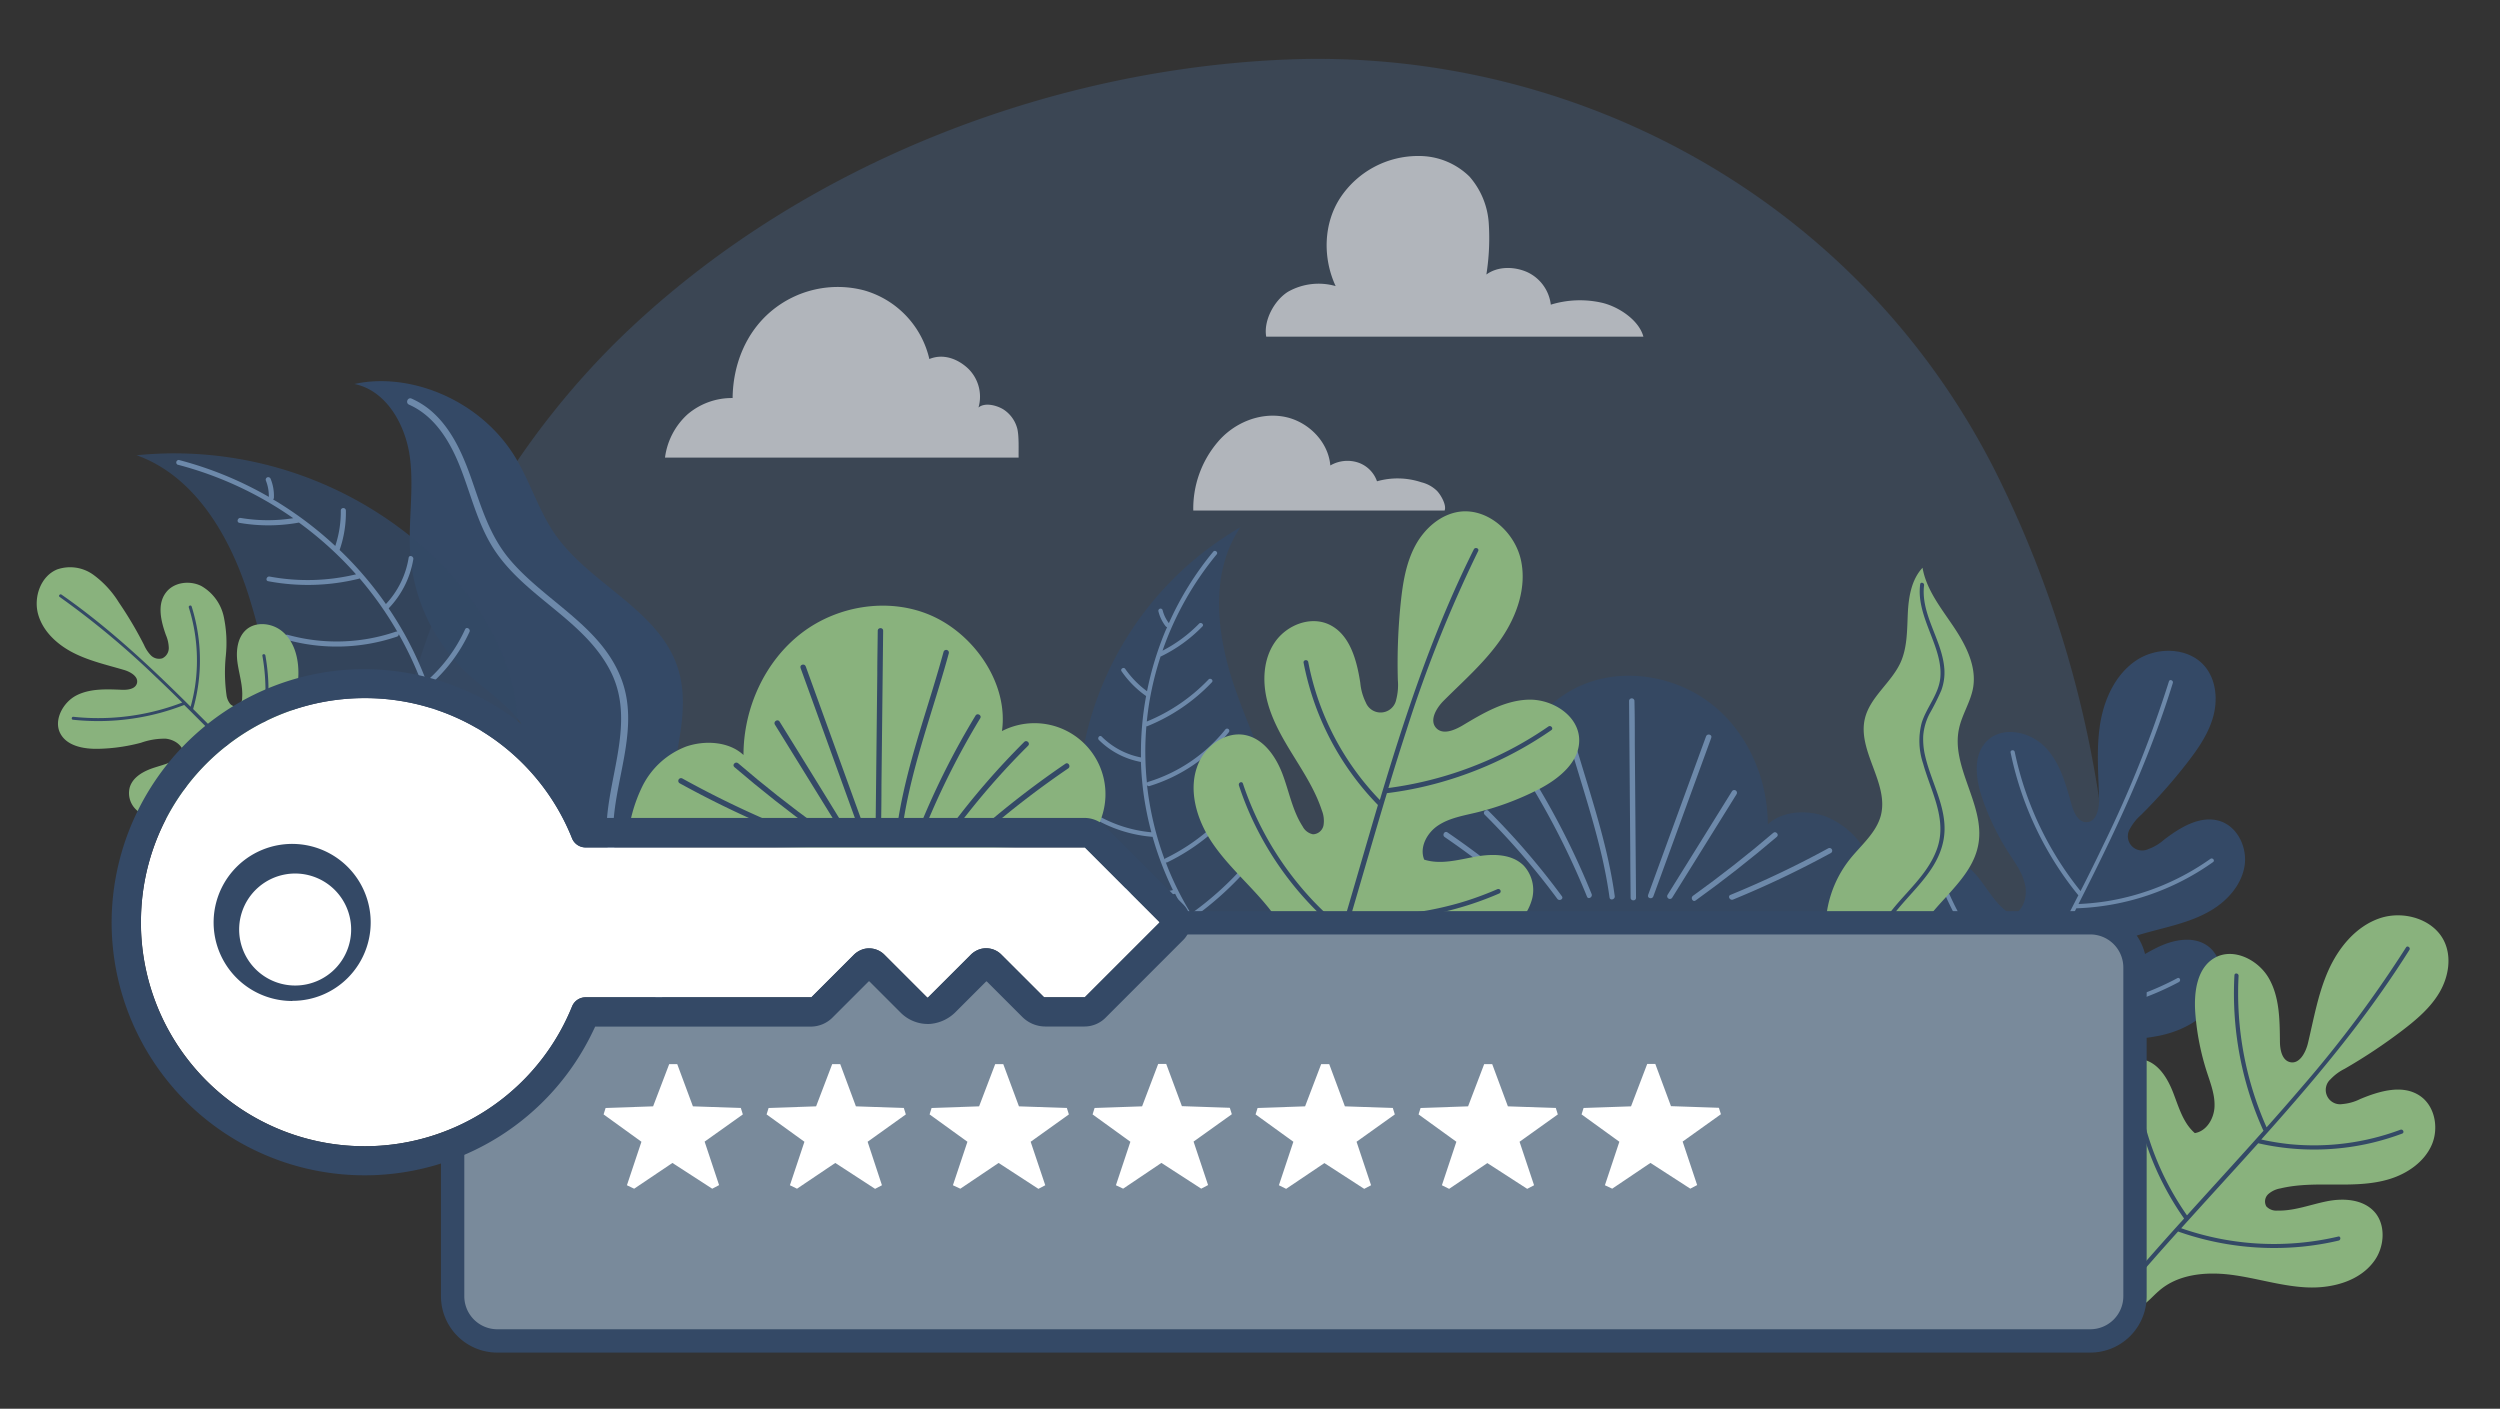 <svg xmlns="http://www.w3.org/2000/svg" viewBox="0 0 535.75 301.89"><rect x="0" y="0" width="535.75" height="301.89" fill="#333333" stroke="none"/><defs><style>.cls-1{fill:#466284;opacity:0.4;}.cls-2{opacity:0.6;}.cls-3{fill:#fff;}.cls-4,.cls-6{fill:#344966;}.cls-5{fill:#6d89aa;}.cls-6{opacity:0.8;}.cls-7{fill:#89b27d;}.cls-8{fill:#798a9b;}.cls-9{fill:none;stroke:#344966;stroke-miterlimit:10;stroke-width:5px;}</style></defs><g id="OBJECTS"><path class="cls-1" d="M85.34,159.65c6.32-34.13,25.14-66.27,50-89.54,38-35.57,90.57-55.42,140.75-57.37,61.21-2.37,122,29.61,151.61,88.45a235.61,235.61,0,0,1,24.06,86.72c1.48,19,2.34,40.09-4.94,58.14C437,270.35,416,275.4,393.22,276.11q-83.4,2.61-166.84-1.2-41.52-1.89-83-5.37c-9.3-.78-22.88.94-30.38-5.93S99.4,246.05,94.9,236.72C82.89,211.84,80.61,185.19,85.34,159.65Z"/><g class="cls-2"><path class="cls-3" d="M218.29,98.06H142.51a15.15,15.15,0,0,1,4.82-9.26A14.62,14.62,0,0,1,157,85.3c.07-7.1,2.8-14,8.23-18.58a22.21,22.21,0,0,1,20-4.48,19.94,19.94,0,0,1,13.93,14.7c2.86-1.18,5.89-.16,8.18,1.92a8.4,8.4,0,0,1,2.35,8.47c1.34-1.12,3.83-.51,5.33.4a7,7,0,0,1,3,4.19C218.4,93.61,218.26,96.31,218.29,98.06Z"/><path class="cls-3" d="M309.58,109.41H255.72A22,22,0,0,1,261,94.68c3.4-4,8.81-6.3,14-5.41s9.65,5.28,10.09,10.48a7.3,7.3,0,0,1,6-.61,6.5,6.5,0,0,1,4,4,16.18,16.18,0,0,1,9.54.22,7.2,7.2,0,0,1,3.28,1.8C308.75,106,310.05,108.24,309.58,109.41Z"/><path class="cls-3" d="M352.18,72.15H271.35c-.61-3.45,1.72-7.81,4.71-9.65a13.32,13.32,0,0,1,10.17-1.19c-2.79-6-2.64-13.4,1-18.94a20,20,0,0,1,16.75-8.94,15.44,15.44,0,0,1,10.92,4.4,16.78,16.78,0,0,1,4.14,10,49.72,49.72,0,0,1-.51,11c2.43-1.79,5.93-1.75,8.7-.54a8.82,8.82,0,0,1,5.11,7,21.23,21.23,0,0,1,10.87-.43C346.78,65.66,351.23,68.56,352.18,72.15Z"/></g><path class="cls-4" d="M140.47,240.59c-4.48-3.56-6.33-9.45-7.49-15.05s-1.91-11.5-5-16.29c-4.23-6.51-12.3-10.22-15.19-17.42-4.32-10.71,5-23.47.38-34.07-2.47-5.7-8.27-9.06-12.85-13.26a39,39,0,0,1-12.37-25.34c-.56-7,.8-14.1-.1-21.08s-5-14.37-11.89-15.79c11.29-2.51,25.88,2.84,33.71,14.52,3.62,5.41,5.39,11.87,9,17.28,7.38,11,22.51,16.42,26.59,29.06,4.18,13-5.53,27.67-.65,40.42,1.77,4.63,5.33,8.45,6.9,13.15,2.43,7.26-.27,15.19-3.52,22.12S140.59,232.93,140.47,240.59Z"/><path class="cls-5" d="M140.07,234.52c-2.77-10,3.4-19.79,2.56-29.8a17.65,17.65,0,0,0-2.22-7.28,83.47,83.47,0,0,0-5.14-7.26,19.51,19.51,0,0,1-3.39-7.28,24.57,24.57,0,0,1-.38-7.16c.75-9.88,5.33-20.06,1.79-29.88-4.24-11.76-16.76-17.08-24.3-26.26-4.11-5-5.9-11.08-8-17.08C99.05,97,96.52,91.31,91.83,87.59a17.36,17.36,0,0,0-3.63-2.17c-.83-.37-1.37.93-.54,1.3,5.57,2.46,8.85,8,11,13.49,2.26,5.76,3.67,11.9,7,17.19,6.54,10.36,19.23,15.19,25,26.11,5.09,9.53.85,20-.38,29.93-.59,4.73-.48,9.67,1.66,14,2.53,5.17,7.44,8.95,8.82,14.7,1.16,4.8.12,9.8-.9,14.53s-2.28,9.8-1.81,14.8a21.18,21.18,0,0,0,.67,3.55C139,235.92,140.31,235.38,140.07,234.52Z"/><path class="cls-6" d="M263,208.18C273.2,203,276.66,189.7,275,178.41s-7.31-21.58-10.85-32.44-4.76-23.6,1.7-33a70.09,70.09,0,0,0-33.94,48.84c-1.69,10.39-.86,21.53,4.35,30.68S253.67,213,263,208.18Z"/><path class="cls-5" d="M241.66,190.29a17,17,0,0,0,9.7.45A68.45,68.45,0,0,1,247,179.33h-.06a29.26,29.26,0,0,1-12.08-3.71c-.53-.3-.15-1.17.38-.87a28.52,28.52,0,0,0,11.5,3.61,68.12,68.12,0,0,1-1.62-7.89,66.44,66.44,0,0,1-.62-7.18,17.16,17.16,0,0,1-9-4.71c-.43-.42.16-1.16.59-.73a16.36,16.36,0,0,0,8.42,4.47,66.77,66.77,0,0,1,1.1-13.16h0a21,21,0,0,1-5.25-5.29c-.35-.5.42-1,.76-.55a20.4,20.4,0,0,0,4.69,4.81,68.18,68.18,0,0,1,3.94-12.93c.12-.27.25-.54.36-.81a.51.51,0,0,1-.31-.19,8.35,8.35,0,0,1-1.54-3.15.48.48,0,0,1,.28-.6.47.47,0,0,1,.6.27,7.67,7.67,0,0,0,1.35,2.82A66.75,66.75,0,0,1,260,118.22c.38-.46,1.12.13.73.59a66.84,66.84,0,0,0-11.6,20.63,30.16,30.16,0,0,0,7.82-5.78c.42-.43,1.15.15.73.59a31.5,31.5,0,0,1-8.89,6.42l-.07,0a66.88,66.88,0,0,0-2.36,9.47c-.25,1.49-.45,3-.6,4.48a38.42,38.42,0,0,0,13.22-9c.41-.44,1.15.15.73.59a39.51,39.51,0,0,1-13.86,9.42.4.4,0,0,1-.18,0,64.66,64.66,0,0,0,.12,12.13.4.4,0,0,1,.25-.2,33.93,33.93,0,0,0,16.56-11.24.47.47,0,0,1,.74.59,34.91,34.91,0,0,1-17,11.54.46.46,0,0,1-.53-.2,67.26,67.26,0,0,0,3.76,15.91.45.45,0,0,1,.22-.23,42.7,42.7,0,0,0,16.13-13.65c.35-.49,1.08.1.73.59a43.57,43.57,0,0,1-16.53,13.94.38.38,0,0,1-.29,0c.17.43.33.87.5,1.3a67.19,67.19,0,0,0,4.9,9.69,67.66,67.66,0,0,0,11.82-10.73c.39-.46,1.13.13.73.59a68.72,68.72,0,0,1-12,10.94,66.11,66.11,0,0,0,5.55,7.56c.39.47-.38,1-.77.56a66.61,66.61,0,0,1-8.73-13.19s0,0,0,0a18,18,0,0,1-10.47-.46C240.7,191,241.09,190.09,241.66,190.29Z"/><path class="cls-7" d="M134.45,180.63a32.33,32.33,0,0,1,3.28-12.27A17.38,17.38,0,0,1,147,160c4-1.4,9.22-1.13,12.33,1.8,0-10,4.53-20.07,12.47-26.15s19.26-7.74,28.31-3.49,16,14.6,14.61,24.51A15.21,15.21,0,0,1,233,180.36C199.16,183.69,168.42,181.22,134.45,180.63Z"/><path class="cls-4" d="M188,144.63c0-3.15.07-6.3.1-9.45,0-.74,1.17-.77,1.16,0l-.36,33q0,4.71-.1,9.44a.58.58,0,0,1-1.16,0Z"/><path class="cls-4" d="M199.78,148c.84-2.75,1.66-5.52,2.42-8.29a.58.58,0,0,1,1.13.29c-2.66,9.74-6.12,19.26-8.38,29.11-.64,2.8-1.18,5.62-1.58,8.47-.11.74-1.23.44-1.13-.29C193.65,167.25,196.84,157.62,199.78,148Z"/><path class="cls-4" d="M197.23,176.84a167.12,167.12,0,0,1,11.83-23.49c.38-.63,1.4-.07,1,.58a167.11,167.11,0,0,0-11.83,23.49C198,178.11,197,177.53,197.23,176.84Z"/><path class="cls-4" d="M203.63,177.34A162.64,162.64,0,0,1,219.49,159c.53-.53,1.37.28.83.81a160.44,160.44,0,0,0-15.67,18.08C204.21,178.51,203.19,177.94,203.63,177.34Z"/><path class="cls-4" d="M211.11,176.85a194.47,194.47,0,0,1,17.21-13.18c.62-.42,1.22.58.6,1a194.42,194.42,0,0,0-17,13C211.39,178.15,210.55,177.34,211.11,176.85Z"/><path class="cls-4" d="M172.67,142.81,185.06,177c.26.71-.86,1-1.12.33q-6.18-17.09-12.38-34.18C171.3,142.43,172.42,142.1,172.67,142.81Z"/><path class="cls-4" d="M167.07,154.65Q174,165.81,180.86,177a.58.58,0,0,1-1,.61l-13.8-22.33C165.68,154.62,166.67,154,167.07,154.65Z"/><path class="cls-4" d="M158.19,163.57q8.34,7.16,17.25,13.61c.6.43,0,1.45-.57,1q-9-6.52-17.49-13.79C156.81,163.91,157.62,163.08,158.19,163.57Z"/><path class="cls-4" d="M146.23,166.83A211.19,211.19,0,0,0,167.29,177c.69.28.11,1.29-.57,1a212.26,212.26,0,0,1-21.06-10.14A.58.58,0,0,1,146.23,166.83Z"/><path class="cls-6" d="M403.52,195.53a31.9,31.9,0,0,0-3.23-12.22,17.3,17.3,0,0,0-9.18-8.39c-4-1.41-9.18-1.15-12.27,1.75,0-9.94-4.45-20-12.33-26s-19.14-7.76-28.16-3.56-16,14.48-14.6,24.34A15.13,15.13,0,0,0,305.52,195C339.14,198.39,369.73,196,403.52,195.53Z"/><path class="cls-5" d="M350.34,159.56c0-3.13,0-6.26-.08-9.4a.58.58,0,0,0-1.15,0q.13,16.41.26,32.82c0,3.13.05,6.27.07,9.4,0,.74,1.17.77,1.16,0Q350.47,176,350.34,159.56Z"/><path class="cls-5" d="M338.63,162.86c-.83-2.74-1.64-5.49-2.39-8.26a.58.58,0,0,0-1.12.29c2.62,9.7,6,19.18,8.25,29,.63,2.79,1.16,5.6,1.55,8.43.1.74,1.22.45,1.12-.28C344.67,182.05,341.53,172.46,338.63,162.86Z"/><path class="cls-5" d="M341.08,191.58a166.38,166.38,0,0,0-11.69-23.4c-.39-.64-1.4-.08-1,.56a167.09,167.09,0,0,1,11.7,23.41C340.35,192.83,341.36,192.26,341.08,191.58Z"/><path class="cls-5" d="M334.71,192.06A160,160,0,0,0,319,173.79c-.52-.53-1.36.27-.83.8a158.8,158.8,0,0,1,15.54,18C334.14,193.21,335.15,192.66,334.71,192.06Z"/><path class="cls-5" d="M327.27,191.55a193,193,0,0,0-17.08-13.17c-.61-.42-1.21.57-.6,1a190.55,190.55,0,0,1,16.85,13C327,192.83,327.83,192,327.27,191.55Z"/><path class="cls-5" d="M365.61,157.79l-12.42,34c-.26.7.85,1,1.11.33l12.42-34C367,157.42,365.87,157.1,365.61,157.79Z"/><path class="cls-5" d="M371.15,169.59q-6.88,11.08-13.79,22.17a.58.58,0,0,0,1,.6l13.79-22.17A.58.58,0,0,0,371.15,169.59Z"/><path class="cls-5" d="M380,178.49q-8.31,7.09-17.21,13.49c-.59.42,0,1.44.57,1q9-6.47,17.44-13.67C381.33,178.83,380.52,178,380,178.49Z"/><path class="cls-5" d="M391.84,181.77a207.92,207.92,0,0,1-21,10c-.68.28-.11,1.29.57,1a209,209,0,0,0,21-10A.58.58,0,0,0,391.84,181.77Z"/><path class="cls-4" d="M422.56,217c-1.5-8.8-11.34-14.45-12.6-23.29a10,10,0,0,1,1.15-6.56,6.91,6.91,0,0,1,5.54-3.43c3.3-.08,6,2.55,8,5.22s3.72,5.72,6.69,7.16c2.32-1,3.17-4,2.63-6.52s-2.08-4.59-3.46-6.72a54.51,54.51,0,0,1-5.67-11.67c-1.44-4.15-2.15-9.35,1-12.43,3.28-3.23,9.14-2,12.36,1.27s4.5,7.95,5.73,12.38c.48,1.74,1.45,3.84,3.25,3.78,2.08-.06,2.71-2.85,2.65-4.93-.13-5.38-.62-10.8.23-16.12s3.29-10.65,7.76-13.63,11.24-2.82,14.69,1.31c2.42,2.91,2.79,7.13,1.77,10.79s-3.23,6.84-5.55,9.84a116.34,116.34,0,0,1-9.88,11.17,10.68,10.68,0,0,0-2.36,2.92,3.06,3.06,0,0,0,3.83,4.45,10.46,10.46,0,0,0,3.39-2c3.52-2.71,7.93-5.4,12.13-4,3.73,1.27,5.79,5.69,5.17,9.58s-3.42,7.17-6.76,9.27-7.2,3.18-11,4.17-7.7,2-11.17,3.83a5.24,5.24,0,0,0-2.17,1.83,2.14,2.14,0,0,0,.26,2.64,2.88,2.88,0,0,0,2.52.27c3.51-.83,6.51-3.05,9.76-4.61s7.32-2.4,10.36-.46,4,6.4,2.83,9.89c-1.8,5.19-7.2,8.31-12.56,9.48s-10.93.84-16.36,1.56-11.12,2.78-14.15,7.35c-1.44,2.17-2.43,5-5.38,5.26-2.45.25-3.88-1.3-4.58-3.49C420.93,227.6,423.43,222.12,422.56,217Z"/><path class="cls-5" d="M466.61,209.62a59.91,59.91,0,0,1-32.92,6.88c2.88-5.63,5.81-11.23,8.72-16.85l2.55-5H445a53.65,53.65,0,0,0,29.25-9.9c.48-.34-.07-1-.54-.71a53,53,0,0,1-22.1,9.07,53.62,53.62,0,0,1-6.19.62c4.63-9.11,9.12-18.29,13.05-27.72,2.69-6.44,5.12-13,7.17-19.65.16-.55-.67-.89-.84-.33A251.65,251.65,0,0,1,451,180.55c-1.67,3.5-3.39,7-5.14,10.41a70.67,70.67,0,0,1-12.19-22.58,69.94,69.94,0,0,1-1.91-7.23c-.11-.57-1-.45-.89.12A71.49,71.49,0,0,0,440.9,185.7a68.88,68.88,0,0,0,4.41,6.06l.09.07c-3.69,7.26-7.47,14.47-11.2,21.71a61.32,61.32,0,0,1-14.12-17.24,59.32,59.32,0,0,1-2.8-5.79.45.45,0,0,0-.83.34A62.12,62.12,0,0,0,429.07,210a62.77,62.77,0,0,0,4.7,4.38c-3.11,6-6.17,12.12-9.07,18.27-.25.52.59.85.83.33,2.48-5.24,5.07-10.42,7.71-15.59a61.67,61.67,0,0,0,26.67-3.74,60.29,60.29,0,0,0,7-3.18C467.47,210.18,467.13,209.34,466.61,209.62Z"/><path class="cls-7" d="M456.53,260.8c.82-8.9-7.25-16.89-6.2-25.77a10,10,0,0,1,2.79-6.05,6.93,6.93,0,0,1,6.24-1.9c3.22.77,5.16,4,6.36,7.1s2.13,6.48,4.63,8.64c2.51-.4,4.1-3.09,4.22-5.63s-.84-5-1.62-7.4a54.35,54.35,0,0,1-2.5-12.74c-.32-4.39.33-9.6,4.15-11.78,4-2.28,9.35.39,11.63,4.4s2.31,8.85,2.36,13.45c0,1.81.42,4.09,2.18,4.5,2,.47,3.35-2.06,3.83-4.09,1.25-5.24,2.17-10.62,4.36-15.54s5.91-9.46,11-11.2,11.59.15,13.87,5c1.6,3.44.87,7.62-1.05,10.89s-4.88,5.79-7.9,8.1a116.09,116.09,0,0,1-12.43,8.27,10.59,10.59,0,0,0-3,2.22A3.07,3.07,0,0,0,502,236.6a10.52,10.52,0,0,0,3.8-1.08c4.1-1.71,9.06-3.18,12.75-.71,3.29,2.19,4.14,7,2.55,10.59s-5.15,6.06-8.92,7.24-7.79,1.23-11.73,1.21-7.95-.09-11.78.83a5.25,5.25,0,0,0-2.58,1.22,2.14,2.14,0,0,0-.42,2.62,2.88,2.88,0,0,0,2.36.91c3.61.1,7.08-1.29,10.64-2s7.68-.44,10.13,2.22,2.26,7.22.2,10.29c-3.07,4.56-9.1,6.19-14.59,5.95s-10.78-2-16.23-2.7-11.47-.16-15.57,3.49c-2,1.72-3.63,4.17-6.56,3.71-2.43-.39-3.42-2.26-3.53-4.55C452.25,270.63,456.06,266,456.53,260.8Z"/><path class="cls-4" d="M501.06,265a60.27,60.27,0,0,1-33.63-1.79c4.24-4.71,8.52-9.38,12.77-14.07,1.25-1.37,2.49-2.76,3.74-4.14l0,0a53.86,53.86,0,0,0,24.26-.07,55.62,55.62,0,0,0,6.59-2c.54-.21.2-1-.35-.84a53,53,0,0,1-23.7,3.11,55.45,55.45,0,0,1-6.15-1c6.82-7.62,13.52-15.36,19.75-23.47,4.25-5.54,8.27-11.25,12-17.17.3-.49-.42-1-.72-.54a253.52,253.52,0,0,1-22.24,29.82q-3.78,4.42-7.65,8.75a70.74,70.74,0,0,1-6-25,71.78,71.78,0,0,1,0-7.48c0-.58-.86-.69-.89-.11a71.73,71.73,0,0,0,3.45,26.22,69.7,69.7,0,0,0,2.72,7l.06.09c-5.42,6.09-10.94,12.09-16.4,18.14a61.11,61.11,0,0,1-10.46-26.63.45.45,0,0,0-.89.12,62.06,62.06,0,0,0,7.3,21.74,60.13,60.13,0,0,0,3.43,5.45c-4.57,5.05-9.09,10.14-13.47,15.34-.38.45.35,1,.72.54,3.74-4.43,7.58-8.78,11.46-13.1a61.76,61.76,0,0,0,26.76,3.23,60,60,0,0,0,7.64-1.28C501.74,265.72,501.62,264.83,501.06,265Z"/><path class="cls-7" d="M412,121.67c-2.41,2.58-3,6.35-3.16,9.88s-.1,7.2-1.55,10.42c-2,4.37-6.55,7.39-7.65,12.05-1.63,6.94,5.22,13.86,3.42,20.76-1,3.71-4.2,6.31-6.6,9.3a24.06,24.06,0,0,0-5.18,16.62c.31,4.34,1.8,8.54,1.91,12.88s-1.71,9.24-5.79,10.75c7.13.48,15.53-4.15,19.22-12,1.71-3.63,2.18-7.74,3.88-11.38C414,193.5,422.72,188.8,424,180.7c1.34-8.32-6-16.38-4.17-24.61.65-3,2.46-5.66,3-8.68.81-4.66-1.58-9.24-4.22-13.17S412.79,126.33,412,121.67Z"/><path class="cls-4" d="M412.33,125.41c-.76,6.33,3.93,11.76,4.35,18A11,11,0,0,1,416,148a51.22,51.22,0,0,1-2.47,4.91,12.22,12.22,0,0,0-1.38,4.76,15.56,15.56,0,0,0,.43,4.41c1.39,6,5.14,11.74,3.89,18.07-1.48,7.58-8.63,12-12.37,18.3-2,3.44-2.57,7.32-3.29,11.18-.67,3.55-1.68,7.26-4.2,10a9.71,9.71,0,0,1-2,1.66c-.47.31-.92-.44-.45-.74,3.17-2,4.65-5.73,5.44-9.26.84-3.73,1.13-7.61,2.67-11.15,3-6.94,10.32-11.07,12.85-18.28,2.22-6.3-1.35-12.29-3-18.24a15.25,15.25,0,0,1-.3-8.72c1.06-3.39,3.71-6.16,4-9.79.25-3-.85-6-1.92-8.79s-2.31-5.77-2.49-8.87a12.83,12.83,0,0,1,.08-2.23C411.55,124.65,412.39,124.86,412.33,125.41Z"/><path class="cls-7" d="M296.18,207.76c8-5.94,20.24-2.93,28.06-9.08a11.18,11.18,0,0,0,4.12-6.17,7.71,7.71,0,0,0-1.82-7c-2.6-2.61-6.81-2.57-10.43-1.91s-7.39,1.74-10.9.62c-1.07-2.61.56-5.68,2.9-7.27s5.21-2.1,8-2.76a60.89,60.89,0,0,0,13.55-5c4.35-2.23,8.92-5.88,8.76-10.77-.16-5.13-5.8-8.65-10.92-8.48s-9.75,2.94-14.15,5.57c-1.72,1-4.12,2-5.53.55-1.62-1.66,0-4.38,1.66-6,4.24-4.23,8.81-8.22,12.21-13.16s5.54-11.11,4.23-16.95S319,109,313,109.63c-4.19.48-7.73,3.6-9.72,7.33s-2.66,8-3.1,12.19a126.1,126.1,0,0,0-.62,16.6,12.4,12.4,0,0,1-.35,4.17,3.41,3.41,0,0,1-6.51.64,12,12,0,0,1-1.19-4.22c-.75-4.89-2.24-10.45-6.73-12.53-4-1.84-9,.13-11.53,3.75s-2.76,8.4-1.68,12.66,3.35,8.1,5.66,11.84,4.7,7.48,6.06,11.66a6,6,0,0,1,.34,3.15,2.38,2.38,0,0,1-2.25,1.92,3.2,3.2,0,0,1-2.23-1.7c-2.19-3.38-2.89-7.48-4.32-11.24s-4.05-7.55-8-8.33-8.16,2-9.88,5.8c-2.54,5.55-.59,12.23,2.83,17.29s8.16,9.08,12,13.84,6.82,10.79,5.74,16.8c-.51,2.85-1.86,5.87.29,8.38,1.78,2.08,4.13,1.93,6.37.71C289.34,217.54,291.55,211.21,296.18,207.76Z"/><path class="cls-4" d="M266.36,167.92a67.89,67.89,0,0,0,15.3,25.4,66.82,66.82,0,0,0,5.94,5.47c2-6.75,3.95-13.52,5.93-20.28.58-2,1.17-4,1.76-6l0,0a59.85,59.85,0,0,1-14-23.06,61.26,61.26,0,0,1-1.93-7.42c-.12-.63.87-.79,1-.15a58.32,58.32,0,0,0,15.34,29.56c3.27-10.9,6.72-21.75,10.8-32.38,2.79-7.25,5.86-14.38,9.34-21.33.29-.57,1.22-.21.93.37a280.7,280.7,0,0,0-15.37,38.43c-1.34,4.1-2.62,8.21-3.87,12.34a78.79,78.79,0,0,0,27.2-8.82,77.87,77.87,0,0,0,7.09-4.36c.53-.37,1.16.42.63.78a79.69,79.69,0,0,1-26.89,12,76.11,76.11,0,0,1-8.22,1.49.25.25,0,0,1-.12,0c-2.62,8.68-5.12,17.41-7.68,26.11a68.53,68.53,0,0,0,24.64-3,69.39,69.39,0,0,0,6.71-2.52.5.5,0,0,1,.4.92,69.51,69.51,0,0,1-24.87,5.7,71.46,71.46,0,0,1-7.17-.08c-2.14,7.26-4.34,14.5-6.73,21.69-.2.61-1.14.24-.93-.37,2-6.13,3.93-12.3,5.78-18.49a68.65,68.65,0,0,1-18.61-23.52,65.75,65.75,0,0,1-3.23-8C265.25,167.72,266.16,167.31,266.36,167.92Z"/><path class="cls-6" d="M96.26,184.92c-13.05,2-25.26-8.1-31.29-19.84s-7.75-25.16-11.77-37.73S41.71,102,29.28,97.56A80.93,80.93,0,0,1,94.1,120.39c8.61,8.59,15.37,19.58,16.66,31.68S108.29,183.09,96.26,184.92Z"/><path class="cls-5" d="M104.2,153.7a19.54,19.54,0,0,1-8.78,7,79.17,79.17,0,0,0-3.63-13.63s0,0,0,0a33.84,33.84,0,0,0,8.82-11.65c.29-.64-.65-1.19-.94-.55A33.14,33.14,0,0,1,91.38,146a77.75,77.75,0,0,0-3.81-8.49,75.73,75.73,0,0,0-4.28-7.14,19.86,19.86,0,0,0,5.28-10.52c.12-.69-.93-1-1-.29a18.9,18.9,0,0,1-4.87,9.89,76.69,76.69,0,0,0-9.92-11.59h0a24.38,24.38,0,0,0,1.34-8.51.55.55,0,0,0-1.09,0A23.21,23.21,0,0,1,71.85,117a78.87,78.87,0,0,0-12.43-9.44c-.29-.18-.59-.35-.89-.52a.61.61,0,0,0,.17-.39,9.71,9.71,0,0,0-.69-4,.57.57,0,0,0-.67-.38.55.55,0,0,0-.38.67,9,9,0,0,1,.65,3.54,77.83,77.83,0,0,0-19.29-7.91.54.54,0,0,0-.29,1,77.1,77.1,0,0,1,24.81,11.48A35,35,0,0,1,51.61,111c-.69-.12-1,.93-.29,1.05A36.43,36.43,0,0,0,64,112s.05,0,.08,0a76.8,76.8,0,0,1,8.61,7.29c1.25,1.22,2.45,2.49,3.6,3.79a44.5,44.5,0,0,1-18.49.48c-.68-.13-1,.92-.29,1a45.64,45.64,0,0,0,19.36-.53.67.67,0,0,0,.19-.09,75.32,75.32,0,0,1,8.09,11.44.46.46,0,0,0-.37,0,39.2,39.2,0,0,1-23.12.66.54.54,0,0,0-.29,1.05,40.24,40.24,0,0,0,23.7-.66.52.52,0,0,0,.37-.54,77.06,77.06,0,0,1,7.23,17.45.54.54,0,0,0-.36-.07A49.43,49.43,0,0,1,68,151.39c-.66-.23-.95.82-.29,1.05a50.56,50.56,0,0,0,24.92,1.88.47.47,0,0,0,.29-.17c.13.52.28,1,.4,1.56a76.45,76.45,0,0,1,2,12.39A77.42,77.42,0,0,1,76.92,166c-.68-.16-1,.89-.29,1.05a79.35,79.35,0,0,0,18.68,2.11A76.9,76.9,0,0,1,95.23,180c-.06.7,1,.7,1.08,0a77.51,77.51,0,0,0-.72-18.26h0a20.81,20.81,0,0,0,9.51-7.52C105.54,153.68,104.6,153.13,104.2,153.7Z"/><path class="cls-7" d="M51.62,172c-6.29-.9-12.26,4.53-18.52,3.45a7.08,7.08,0,0,1-4.19-2.21,4.88,4.88,0,0,1-1.11-4.49c.66-2.26,3-3.52,5.27-4.25s4.68-1.27,6.3-3c-.19-1.79-2-3-3.84-3.2a15,15,0,0,0-5.31.87,38.62,38.62,0,0,1-9.14,1.3c-3.12.07-6.8-.58-8.2-3.38s.63-6.62,3.55-8.09,6.37-1.31,9.64-1.18c1.28.06,2.92-.14,3.27-1.37.41-1.43-1.34-2.46-2.76-2.88-3.67-1.08-7.45-1.93-10.86-3.67s-6.5-4.54-7.54-8.23.54-8.22,4.09-9.65A8.5,8.5,0,0,1,20,123.17a20.9,20.9,0,0,1,5.45,5.9,82.36,82.36,0,0,1,5.41,9.13,7.62,7.62,0,0,0,1.46,2.23,2.47,2.47,0,0,0,2.46.65,2.43,2.43,0,0,0,1.39-2.27,7.48,7.48,0,0,0-.62-2.73c-1.07-3-1.92-6.55,0-9.08,1.67-2.25,5.11-2.68,7.61-1.41a10,10,0,0,1,4.8,6.6,27.29,27.29,0,0,1,.43,8.37,35.13,35.13,0,0,0,.15,8.39,3.75,3.75,0,0,0,.77,1.87,1.51,1.51,0,0,0,1.84.4,2,2,0,0,0,.74-1.64c.2-2.56-.65-5.08-1-7.62s0-5.48,2-7.12,5.21-1.33,7.32.25c3.11,2.34,4,6.69,3.68,10.57s-1.82,7.58-2.52,11.42-.54,8.13,1.89,11.18c1.16,1.45,2.83,2.73,2.39,4.79-.36,1.71-1.73,2.35-3.36,2.34C58.44,175.38,55.27,172.5,51.62,172Z"/><path class="cls-4" d="M56.23,140.53a43.19,43.19,0,0,1-.86,18.92,42.48,42.48,0,0,1-1.66,4.88c-3.19-3.18-6.34-6.39-9.51-9.58l-2.81-2.81,0,0a38.13,38.13,0,0,0,.85-17.22,38.29,38.29,0,0,0-1.17-4.75c-.13-.4-.73-.18-.61.21a37.68,37.68,0,0,1,1.33,16.94,37.51,37.51,0,0,1-.94,4.33c-5.15-5.13-10.39-10.16-15.92-14.89-3.77-3.22-7.67-6.29-11.74-9.13-.33-.24-.75.25-.41.49a179.53,179.53,0,0,1,20.34,16.89c2,1.89,4,3.82,5.93,5.75a50.16,50.16,0,0,1-18,3.33,49.43,49.43,0,0,1-5.31-.28c-.41-.05-.52.58-.11.63a51,51,0,0,0,18.73-1.48,52.73,52.73,0,0,0,5.07-1.67s0,0,.06,0c4.12,4.07,8.18,8.21,12.26,12.32a43.38,43.38,0,0,1-19.28,6.43.32.32,0,0,0,0,.64A44.3,44.3,0,0,0,48.28,166a43.39,43.39,0,0,0,4-2.23c3.41,3.43,6.86,6.83,10.39,10.13.3.28.71-.21.41-.49-3-2.82-6-5.71-8.88-8.62a43.9,43.9,0,0,0,3.29-18.88,43.66,43.66,0,0,0-.62-5.46C56.79,140.07,56.16,140.12,56.23,140.53Z"/><path class="cls-8" d="M447.94,196.57H255.14a5.34,5.34,0,0,1-1.55,3.67l-16.67,16.67a6.35,6.35,0,0,1-4.5,1.89H224a7,7,0,0,1-4.87-2.05l-7.62-7.62a.15.15,0,0,0-.21,0l-6.42,6.42a8.74,8.74,0,0,1-5.61,2.65,8.24,8.24,0,0,1-6.32-2.41l-6.66-6.66a.14.14,0,0,0-.21,0l-7.64,7.64a6.6,6.6,0,0,1-4.77,2H127.55L127,220a54.22,54.22,0,0,1-30,27.36v29.27a9.59,9.59,0,0,0,9.59,9.59H447.94a9.59,9.59,0,0,0,9.59-9.59V206.16A9.59,9.59,0,0,0,447.94,196.57Z"/><path class="cls-3" d="M248.4,197.54l-15.92-15.93a.21.21,0,0,0-.11,0H125.48a3.13,3.13,0,0,1-2.91-2,47.74,47.74,0,0,0-44.44-30h0a47.91,47.91,0,0,0-47.92,47.92V198a47.95,47.95,0,0,0,92.38,17.72,3.13,3.13,0,0,1,2.91-2h48.29a.21.21,0,0,0,.1,0l9-9a4.93,4.93,0,0,1,2.3-1.36,4.64,4.64,0,0,1,4.34,1.23l9.16,9.16a.14.14,0,0,0,.21,0l9.07-9.06a4.83,4.83,0,0,1,2.3-1.35,4.6,4.6,0,0,1,4.33,1.23l9.1,9.09a.16.16,0,0,0,.11.05h8.62a.16.16,0,0,0,.11-.05l15.92-15.92A.14.14,0,0,0,248.4,197.54Z"/><path class="cls-4" d="M78.12,251.87a54.22,54.22,0,0,1-54.2-54.23,54.49,54.49,0,0,1,30.73-48.87,53.67,53.67,0,0,1,23.44-5.37A54.53,54.53,0,0,1,127,174.15l.55,1.13H232.38a6.42,6.42,0,0,1,4.53,1.88l16.68,16.68a5.38,5.38,0,0,1,0,7.58L236.92,218.1a6.38,6.38,0,0,1-4.5,1.88H224a7,7,0,0,1-4.87-2l-7.62-7.62a.15.15,0,0,0-.21,0l-6.42,6.42a8.74,8.74,0,0,1-5.61,2.65A8.24,8.24,0,0,1,193,217l-6.66-6.66a.14.14,0,0,0-.21,0L178.47,218A6.61,6.61,0,0,1,173.7,220H127.55l-.55,1.14a54.2,54.2,0,0,1-48.86,30.73ZM30.19,198a47.95,47.95,0,0,0,92.38,17.72,3.13,3.13,0,0,1,2.91-2h48.29a.21.21,0,0,0,.1,0l9-9a4.93,4.93,0,0,1,2.3-1.36,4.64,4.64,0,0,1,4.34,1.23l9.16,9.16a.14.14,0,0,0,.21,0l9.07-9.06a4.83,4.83,0,0,1,2.3-1.35,4.6,4.6,0,0,1,4.33,1.23l9.1,9.09a.16.16,0,0,0,.11.05h8.62a.16.16,0,0,0,.11-.05l15.92-15.92a.14.14,0,0,0,0-.21l-15.92-15.93a.21.21,0,0,0-.11,0H125.48a3.13,3.13,0,0,1-2.91-2,47.74,47.74,0,0,0-44.44-30h0a47.91,47.91,0,0,0-47.92,47.92V198Zm32.42,16.51a16.83,16.83,0,1,1,11.9-4.93A16.73,16.73,0,0,1,62.61,214.48ZM55.3,190.21l-.1.09a12,12,0,1,0,.25-.22Z"/><path class="cls-9" d="M250.88,197.75H447.94a9.59,9.59,0,0,1,9.59,9.59v70.44a9.58,9.58,0,0,1-9.59,9.58H106.55A9.58,9.58,0,0,1,97,277.78V245.63"/><path class="cls-3" d="M134.35,254l3.11-9.32-8.11-5.86.43-1.38,10.18-.35,3.45-9.05h1.72l3.36,9.05,10.27.35.43,1.38L151,244.65l3.1,9.32-1.47.77-8.53-5.52-8.2,5.52Z"/><path class="cls-3" d="M169.28,254l3.11-9.32-8.11-5.86.43-1.38,10.18-.35,3.45-9.05h1.72l3.36,9.05,10.27.35.43,1.38-8.19,5.86L189,254l-1.47.77L179,249.22l-8.2,5.52Z"/><path class="cls-3" d="M204.21,254l3.11-9.32-8.11-5.86.43-1.38,10.18-.35,3.45-9.05H215l3.36,9.05,10.27.35.43,1.38-8.19,5.86L224,254l-1.47.77L214,249.22l-8.2,5.52Z"/><path class="cls-3" d="M239.14,254l3.1-9.32-8.1-5.86.43-1.38,10.18-.35L248.2,228h1.72l3.36,9.05,10.27.35.43,1.38-8.2,5.86,3.11,9.32-1.47.77-8.53-5.52-8.2,5.52Z"/><path class="cls-3" d="M274.07,254l3.1-9.32-8.1-5.86.43-1.38,10.18-.35,3.45-9.05h1.72l3.36,9.05,10.27.35.43,1.38-8.2,5.86,3.11,9.32-1.47.77-8.53-5.52-8.2,5.52Z"/><path class="cls-3" d="M309,254l3.1-9.32-8.1-5.86.43-1.38,10.18-.35,3.45-9.05h1.72l3.36,9.05,10.27.35.43,1.38-8.2,5.86,3.11,9.32-1.47.77-8.54-5.52-8.19,5.52Z"/><path class="cls-3" d="M343.93,254l3.1-9.32-8.1-5.86.43-1.38,10.17-.35L353,228h1.73l3.36,9.05,10.27.35.43,1.38-8.2,5.86,3.11,9.32-1.47.77-8.54-5.52-8.19,5.52Z"/></g></svg>